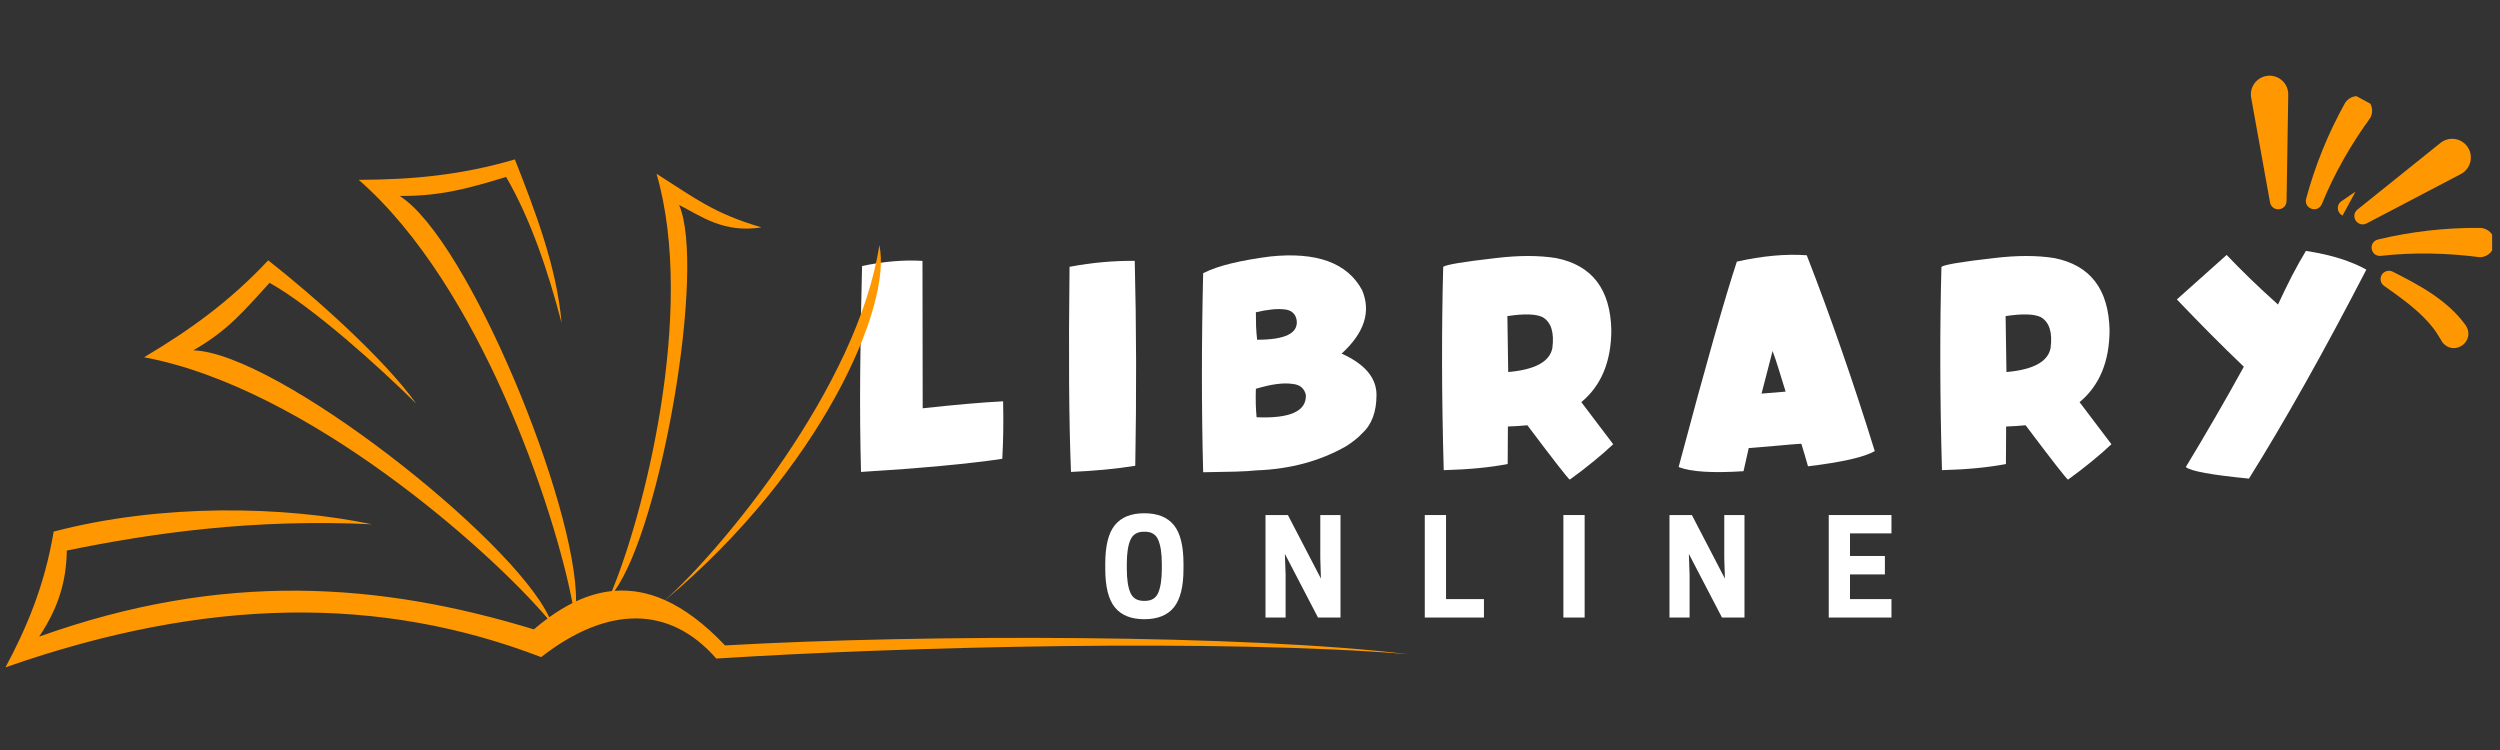 <svg xmlns="http://www.w3.org/2000/svg" xmlns:xlink="http://www.w3.org/1999/xlink" width="500" zoomAndPan="magnify" viewBox="0 0 375 112.5" height="150" preserveAspectRatio="xMidYMid meet" version="1.0"><rect x="0" y="0" width="375" height="112.5" fill="#333333" stroke="none"/><defs><g/><clipPath id="6d73e487fc"><path d="M 0.828 23.867 L 211.172 23.867 L 211.172 100.281 L 0.828 100.281 Z M 0.828 23.867 " clip-rule="nonzero"/></clipPath><clipPath id="b359f115e0"><path d="M 355 34 L 373.82 34 L 373.82 39 L 355 39 Z M 355 34 " clip-rule="nonzero"/></clipPath><clipPath id="c723fc4a5e"><path d="M 337 11 L 344 11 L 344 32 L 337 32 Z M 337 11 " clip-rule="nonzero"/></clipPath><clipPath id="5149689bf2"><path d="M 329.68 25.797 L 339.891 7.035 L 359.375 17.637 L 349.168 36.402 Z M 329.68 25.797 " clip-rule="nonzero"/></clipPath><clipPath id="d28d93fc2f"><path d="M 329.68 25.797 L 339.891 7.035 L 370.203 23.523 L 359.992 42.289 Z M 329.68 25.797 " clip-rule="nonzero"/></clipPath><clipPath id="999fe98a77"><path d="M 345 14 L 356 14 L 356 32 L 345 32 Z M 345 14 " clip-rule="nonzero"/></clipPath><clipPath id="27dab70875"><path d="M 329.68 25.797 L 339.891 7.035 L 359.375 17.637 L 349.168 36.402 Z M 329.68 25.797 " clip-rule="nonzero"/></clipPath><clipPath id="39d4e7e53c"><path d="M 329.68 25.797 L 339.891 7.035 L 370.203 23.523 L 359.992 42.289 Z M 329.68 25.797 " clip-rule="nonzero"/></clipPath><clipPath id="b10b4342a6"><path d="M 350 24 L 360 24 L 360 33 L 350 33 Z M 350 24 " clip-rule="nonzero"/></clipPath><clipPath id="45551b5e3d"><path d="M 329.68 25.797 L 339.891 7.035 L 359.375 17.637 L 349.168 36.402 Z M 329.68 25.797 " clip-rule="nonzero"/></clipPath><clipPath id="7e64cd25e8"><path d="M 329.68 25.797 L 339.891 7.035 L 370.203 23.523 L 359.992 42.289 Z M 329.68 25.797 " clip-rule="nonzero"/></clipPath></defs><g fill="#ffffff" fill-opacity="1"><g transform="translate(128.044, 70.946)"><g><path d="M 10.328 -31.812 L 10.359 -9.703 C 15.316 -10.242 19.336 -10.594 22.422 -10.75 C 22.492 -7.633 22.453 -4.758 22.297 -2.125 C 17.297 -1.375 10.234 -0.719 1.109 -0.156 C 0.984 -4.781 0.941 -9.648 0.984 -14.766 C 1.023 -19.891 1.117 -25.316 1.266 -31.047 C 4.555 -31.734 7.578 -31.988 10.328 -31.812 Z M 10.328 -31.812 "/></g></g></g><g fill="#ffffff" fill-opacity="1"><g transform="translate(159.384, 70.946)"><g><path d="M 10.828 -31.812 C 10.953 -26.801 11.02 -21.75 11.031 -16.656 C 11.039 -11.562 11 -6.367 10.906 -1.078 C 8.051 -0.617 4.836 -0.312 1.266 -0.156 C 0.961 -7.469 0.891 -17.723 1.047 -30.922 C 2.785 -31.254 4.461 -31.488 6.078 -31.625 C 7.703 -31.77 9.285 -31.832 10.828 -31.812 Z M 10.828 -31.812 "/></g></g></g><g fill="#ffffff" fill-opacity="1"><g transform="translate(179.287, 70.946)"><g><path d="M 1.188 -29.969 C 2.344 -30.551 3.754 -31.039 5.422 -31.438 C 7.098 -31.844 9.023 -32.188 11.203 -32.469 C 18.211 -33.207 22.82 -31.523 25.031 -27.422 C 26.395 -24.18 25.367 -21.008 21.953 -17.906 C 25.441 -16.344 27.188 -14.273 27.188 -11.703 C 27.188 -9.16 26.469 -7.238 25.031 -5.938 C 24.676 -5.551 24.289 -5.203 23.875 -4.891 C 23.469 -4.578 23.047 -4.281 22.609 -4 C 18.68 -1.77 14.203 -0.566 9.172 -0.391 C 8.422 -0.305 7.383 -0.242 6.062 -0.203 C 4.738 -0.172 3.113 -0.141 1.188 -0.109 C 0.938 -9.66 0.938 -19.613 1.188 -29.969 Z M 9.203 -8.359 C 14.234 -8.148 16.695 -9.266 16.594 -11.703 C 16.363 -12.703 15.695 -13.254 14.594 -13.359 C 13.207 -13.566 11.375 -13.32 9.094 -12.625 C 9.039 -11.039 9.078 -9.617 9.203 -8.359 Z M 9.281 -19.984 C 13.469 -19.984 15.445 -20.945 15.219 -22.875 C 15.082 -23.77 14.566 -24.312 13.672 -24.5 C 13.004 -24.602 12.289 -24.613 11.531 -24.531 C 10.781 -24.457 9.969 -24.316 9.094 -24.109 C 9.094 -23.391 9.102 -22.688 9.125 -22 C 9.156 -21.32 9.207 -20.648 9.281 -19.984 Z M 9.281 -19.984 "/></g></g></g><g fill="#ffffff" fill-opacity="1"><g transform="translate(215.325, 70.946)"><g><path d="M 21.875 -10.625 C 22.539 -9.75 23.27 -8.785 24.062 -7.734 C 24.863 -6.68 25.727 -5.539 26.656 -4.312 C 25.781 -3.488 24.801 -2.633 23.719 -1.75 C 22.645 -0.863 21.453 0.051 20.141 1 C 19.859 0.82 17.738 -1.895 13.781 -7.156 C 13.352 -7.113 12.895 -7.078 12.406 -7.047 C 11.914 -7.023 11.398 -7 10.859 -6.969 C 10.859 -6.07 10.852 -5.156 10.844 -4.219 C 10.832 -3.281 10.828 -2.32 10.828 -1.344 C 8.203 -0.832 5.004 -0.523 1.234 -0.422 C 1.078 -6.016 0.992 -11.344 0.984 -16.406 C 0.973 -21.469 1.031 -26.305 1.156 -30.922 C 1.613 -31.254 4.242 -31.691 9.047 -32.234 C 10.766 -32.441 12.375 -32.547 13.875 -32.547 C 15.383 -32.547 16.789 -32.441 18.094 -32.234 C 23.488 -31.16 26.25 -27.551 26.375 -21.406 C 26.352 -16.688 24.852 -13.094 21.875 -10.625 Z M 10.906 -15.141 C 14.938 -15.492 17.145 -16.695 17.531 -18.75 C 17.832 -21.094 17.344 -22.633 16.062 -23.375 C 15.062 -23.863 13.301 -23.914 10.781 -23.531 C 10.812 -22.195 10.832 -20.828 10.844 -19.422 C 10.852 -18.023 10.875 -16.598 10.906 -15.141 Z M 10.906 -15.141 "/></g></g></g><g fill="#ffffff" fill-opacity="1"><g transform="translate(250.825, 70.946)"><g><path d="M 11.484 -3.734 C 11.348 -3.141 11.219 -2.562 11.094 -2 C 10.969 -1.438 10.836 -0.859 10.703 -0.266 C 6.004 0.035 2.758 -0.172 0.969 -0.891 C 3.039 -8.672 4.801 -15.113 6.25 -20.219 C 7.707 -25.332 8.859 -29.16 9.703 -31.703 C 13.555 -32.566 17.051 -32.883 20.188 -32.656 C 21.957 -28.113 23.688 -23.41 25.375 -18.547 C 27.07 -13.68 28.742 -8.594 30.391 -3.281 C 28.816 -2.375 25.477 -1.613 20.375 -1 C 20.195 -1.594 20.031 -2.172 19.875 -2.734 C 19.719 -3.297 19.551 -3.848 19.375 -4.391 C 18.289 -4.316 17.098 -4.219 15.797 -4.094 C 14.504 -3.977 13.066 -3.859 11.484 -3.734 Z M 17.016 -12.203 C 16.629 -13.492 16.273 -14.645 15.953 -15.656 C 15.641 -16.664 15.344 -17.547 15.062 -18.297 C 14.781 -17.211 14.504 -16.145 14.234 -15.094 C 13.961 -14.039 13.688 -12.977 13.406 -11.906 Z M 17.016 -12.203 "/></g></g></g><g fill="#ffffff" fill-opacity="1"><g transform="translate(290.06, 70.946)"><g><path d="M 21.875 -10.625 C 22.539 -9.75 23.27 -8.785 24.062 -7.734 C 24.863 -6.68 25.727 -5.539 26.656 -4.312 C 25.781 -3.488 24.801 -2.633 23.719 -1.75 C 22.645 -0.863 21.453 0.051 20.141 1 C 19.859 0.82 17.738 -1.895 13.781 -7.156 C 13.352 -7.113 12.895 -7.078 12.406 -7.047 C 11.914 -7.023 11.398 -7 10.859 -6.969 C 10.859 -6.07 10.852 -5.156 10.844 -4.219 C 10.832 -3.281 10.828 -2.32 10.828 -1.344 C 8.203 -0.832 5.004 -0.523 1.234 -0.422 C 1.078 -6.016 0.992 -11.344 0.984 -16.406 C 0.973 -21.469 1.031 -26.305 1.156 -30.922 C 1.613 -31.254 4.242 -31.691 9.047 -32.234 C 10.766 -32.441 12.375 -32.547 13.875 -32.547 C 15.383 -32.547 16.789 -32.441 18.094 -32.234 C 23.488 -31.16 26.25 -27.551 26.375 -21.406 C 26.352 -16.688 24.852 -13.094 21.875 -10.625 Z M 10.906 -15.141 C 14.938 -15.492 17.145 -16.695 17.531 -18.75 C 17.832 -21.094 17.344 -22.633 16.062 -23.375 C 15.062 -23.863 13.301 -23.914 10.781 -23.531 C 10.812 -22.195 10.832 -20.828 10.844 -19.422 C 10.852 -18.023 10.875 -16.598 10.906 -15.141 Z M 10.906 -15.141 "/></g></g></g><g fill="#ffffff" fill-opacity="1"><g transform="translate(325.559, 70.946)"><g><path d="M 11.781 0.844 C 6.188 0.301 3.031 -0.273 2.312 -0.891 C 3.77 -3.297 5.223 -5.75 6.672 -8.25 C 8.129 -10.758 9.578 -13.32 11.016 -15.938 C 9.242 -17.633 7.531 -19.316 5.875 -20.984 C 4.219 -22.66 2.582 -24.344 0.969 -26.031 L 8.438 -32.703 C 9.488 -31.598 10.648 -30.426 11.922 -29.188 C 13.191 -27.957 14.598 -26.648 16.141 -25.266 C 16.879 -26.859 17.594 -28.32 18.281 -29.656 C 18.977 -30.988 19.66 -32.207 20.328 -33.312 C 22.285 -33.008 24.016 -32.617 25.516 -32.141 C 27.016 -31.66 28.305 -31.113 29.391 -30.5 C 23.016 -18.176 17.145 -7.727 11.781 0.844 Z M 11.781 0.844 "/></g></g></g><g clip-path="url(#6d73e487fc)"><path fill="#ff9800" d="M 108.754 96.812 C 105.695 93.582 102.711 91.348 99.77 90.031 C 123.055 70.547 133.895 45.867 131.902 36.77 C 128.648 58.055 108.145 82.547 99.758 90.023 C 97.207 88.883 94.691 88.434 92.188 88.625 C 99.219 78.887 105.914 40.043 101.859 30.742 C 105.105 32.367 108.496 35.02 114.223 34.105 C 107.133 32.016 104.469 29.875 98.48 26.066 C 104.512 46.855 96.379 77.711 91.785 88.66 C 89.988 88.848 88.195 89.367 86.406 90.199 C 86.578 75.809 70.18 35.812 59.938 29.387 C 65.992 29.457 70.445 28.219 75.918 26.539 C 79.676 33.035 82.23 40.77 84.238 48.43 C 83.508 40.059 80.297 31.703 77.23 23.91 C 69.133 26.285 61.906 26.941 53.809 26.977 C 72.078 42.914 83.234 76.582 85.871 90.461 C 84.707 91.043 83.543 91.754 82.379 92.59 C 76.797 80.617 41.449 52.895 28.992 52.551 C 34.246 49.539 36.574 46.645 40.438 42.422 C 46.973 46.105 56.824 54.977 62.445 60.555 C 57.562 53.715 46.832 44.207 40.234 39.051 C 34.461 45.211 28.574 49.445 21.613 53.59 C 46.047 58.152 73.496 82.555 82.141 92.766 C 81.453 93.27 80.766 93.812 80.078 94.406 C 57.055 87.391 33.555 85.582 5.863 95.5 C 8.855 91.047 9.949 87.035 10.02 82.582 C 23.008 79.918 38.113 77.801 55.777 78.641 C 42.672 75.906 24.371 75.469 8.051 79.738 C 6.684 87.91 3.949 94.262 0.828 100.098 C 31.234 89.453 57.188 89.359 81.172 98.566 C 91.098 90.828 100.438 90.758 107.441 98.785 C 135.609 96.984 183.043 95.82 211.211 98.129 C 186.684 95.172 139.121 95.098 108.754 96.812 Z M 108.754 96.812 " fill-opacity="1" fill-rule="evenodd"/></g><path fill="#ff9800" d="M 353.621 31.43 L 366.074 21.438 C 367.281 20.469 369.043 20.664 370.012 21.871 C 370.98 23.078 370.785 24.844 369.578 25.812 C 369.441 25.926 369.277 26.027 369.125 26.109 L 354.984 33.516 C 353.625 34.18 352.469 32.406 353.621 31.43 Z M 353.621 31.43 " fill-opacity="1" fill-rule="nonzero"/><g clip-path="url(#b359f115e0)"><path fill="#ff9800" d="M 356.688 35.926 C 361.656 34.734 366.809 34.141 371.992 34.184 C 373.207 34.195 374.18 35.184 374.172 36.398 C 374.164 37.613 373.172 38.59 371.957 38.578 C 367.074 37.949 362.094 37.82 357.117 38.379 C 355.566 38.508 355.188 36.332 356.688 35.926 Z M 356.688 35.926 " fill-opacity="1" fill-rule="nonzero"/></g><path fill="#ff9800" d="M 358.898 40.75 C 362.855 42.738 367.098 45.004 369.805 48.727 C 371.477 51.102 368.16 53.594 366.344 51.328 C 365.828 50.445 365.316 49.57 364.613 48.758 C 364.004 48.027 363.309 47.328 362.562 46.66 C 361.066 45.32 359.359 44.109 357.621 42.887 C 357.055 42.492 356.918 41.715 357.312 41.148 C 357.672 40.633 358.355 40.477 358.898 40.75 Z M 358.898 40.75 " fill-opacity="1" fill-rule="nonzero"/><g clip-path="url(#c723fc4a5e)"><g clip-path="url(#5149689bf2)"><g clip-path="url(#d28d93fc2f)"><path fill="#ff9800" d="M 340.504 30.363 L 337.676 14.652 C 337.402 13.129 338.418 11.672 339.941 11.398 C 341.465 11.125 342.922 12.137 343.195 13.66 C 343.227 13.836 343.238 14.031 343.238 14.203 L 342.984 30.164 C 342.922 31.676 340.809 31.844 340.504 30.367 Z M 340.504 30.363 " fill-opacity="1" fill-rule="nonzero"/></g></g></g><g clip-path="url(#999fe98a77)"><g clip-path="url(#27dab70875)"><g clip-path="url(#39d4e7e53c)"><path fill="#ff9800" d="M 345.918 29.816 C 347.246 24.883 349.188 20.078 351.703 15.543 C 352.289 14.48 353.625 14.098 354.691 14.688 C 355.75 15.273 356.133 16.609 355.547 17.672 C 352.656 21.66 350.164 25.977 348.277 30.613 C 347.648 32.039 345.559 31.332 345.918 29.82 Z M 345.918 29.816 " fill-opacity="1" fill-rule="nonzero"/></g></g></g><g clip-path="url(#b10b4342a6)"><g clip-path="url(#45551b5e3d)"><g clip-path="url(#7e64cd25e8)"><path fill="#ff9800" d="M 351.215 30.184 C 354.848 27.656 358.867 25.016 363.43 24.414 C 366.316 24.082 366.922 28.184 364.059 28.699 C 363.039 28.727 362.027 28.762 360.98 28.988 C 360.043 29.176 359.098 29.449 358.152 29.789 C 356.262 30.461 354.383 31.379 352.48 32.328 C 351.863 32.637 351.113 32.383 350.805 31.766 C 350.523 31.203 350.711 30.531 351.215 30.184 Z M 351.215 30.184 " fill-opacity="1" fill-rule="nonzero"/></g></g></g><g fill="#ffffff" fill-opacity="1"><g transform="translate(165.023, 92.631)"><g><path d="M 6.625 0.25 C 4.633 0.25 3.16 -0.344 2.203 -1.531 C 1.242 -2.719 0.766 -4.641 0.766 -7.297 L 0.766 -8.078 C 0.766 -10.754 1.242 -12.68 2.203 -13.859 C 3.16 -15.047 4.633 -15.641 6.625 -15.641 C 8.625 -15.641 10.102 -15.047 11.062 -13.859 C 12.02 -12.68 12.5 -10.754 12.5 -8.078 L 12.5 -7.297 C 12.5 -4.641 12.02 -2.719 11.062 -1.531 C 10.102 -0.344 8.625 0.25 6.625 0.25 Z M 6.547 -2.5 L 6.719 -2.5 C 7.707 -2.5 8.375 -2.91 8.719 -3.734 C 9.07 -4.566 9.25 -5.754 9.25 -7.297 L 9.25 -8.078 C 9.25 -9.617 9.07 -10.801 8.719 -11.625 C 8.375 -12.457 7.707 -12.875 6.719 -12.875 L 6.547 -12.875 C 5.555 -12.875 4.883 -12.457 4.531 -11.625 C 4.176 -10.801 4 -9.617 4 -8.078 L 4 -7.297 C 4 -5.754 4.176 -4.566 4.531 -3.734 C 4.883 -2.91 5.555 -2.5 6.547 -2.5 Z M 6.547 -2.5 "/></g></g></g><g fill="#ffffff" fill-opacity="1"><g transform="translate(188.716, 92.631)"><g><path d="M 12.359 -15.375 L 12.359 0 L 8.984 0 L 4.016 -9.547 L 4.125 -6.453 L 4.125 0 L 1.109 0 L 1.109 -15.375 L 4.469 -15.375 L 9.422 -5.844 L 9.328 -8.938 L 9.328 -15.375 Z M 12.359 -15.375 "/></g></g></g><g fill="#ffffff" fill-opacity="1"><g transform="translate(212.607, 92.631)"><g><path d="M 9.984 0 L 1.109 0 L 1.109 -15.375 L 4.297 -15.375 L 4.297 -2.766 L 9.984 -2.766 Z M 9.984 0 "/></g></g></g><g fill="#ffffff" fill-opacity="1"><g transform="translate(233.305, 92.631)"><g><path d="M 4.391 -15.375 L 4.391 0 L 1.203 0 L 1.203 -15.375 Z M 4.391 -15.375 "/></g></g></g><g fill="#ffffff" fill-opacity="1"><g transform="translate(249.313, 92.631)"><g><path d="M 12.359 -15.375 L 12.359 0 L 8.984 0 L 4.016 -9.547 L 4.125 -6.453 L 4.125 0 L 1.109 0 L 1.109 -15.375 L 4.469 -15.375 L 9.422 -5.844 L 9.328 -8.938 L 9.328 -15.375 Z M 12.359 -15.375 "/></g></g></g><g fill="#ffffff" fill-opacity="1"><g transform="translate(273.203, 92.631)"><g><path d="M 1.109 -15.375 L 10.516 -15.375 L 10.516 -12.625 L 4.297 -12.625 L 4.297 -9.234 L 9.531 -9.234 L 9.531 -6.469 L 4.297 -6.469 L 4.297 -2.766 L 10.516 -2.766 L 10.516 0 L 1.109 0 Z M 1.109 -15.375 "/></g></g></g></svg>